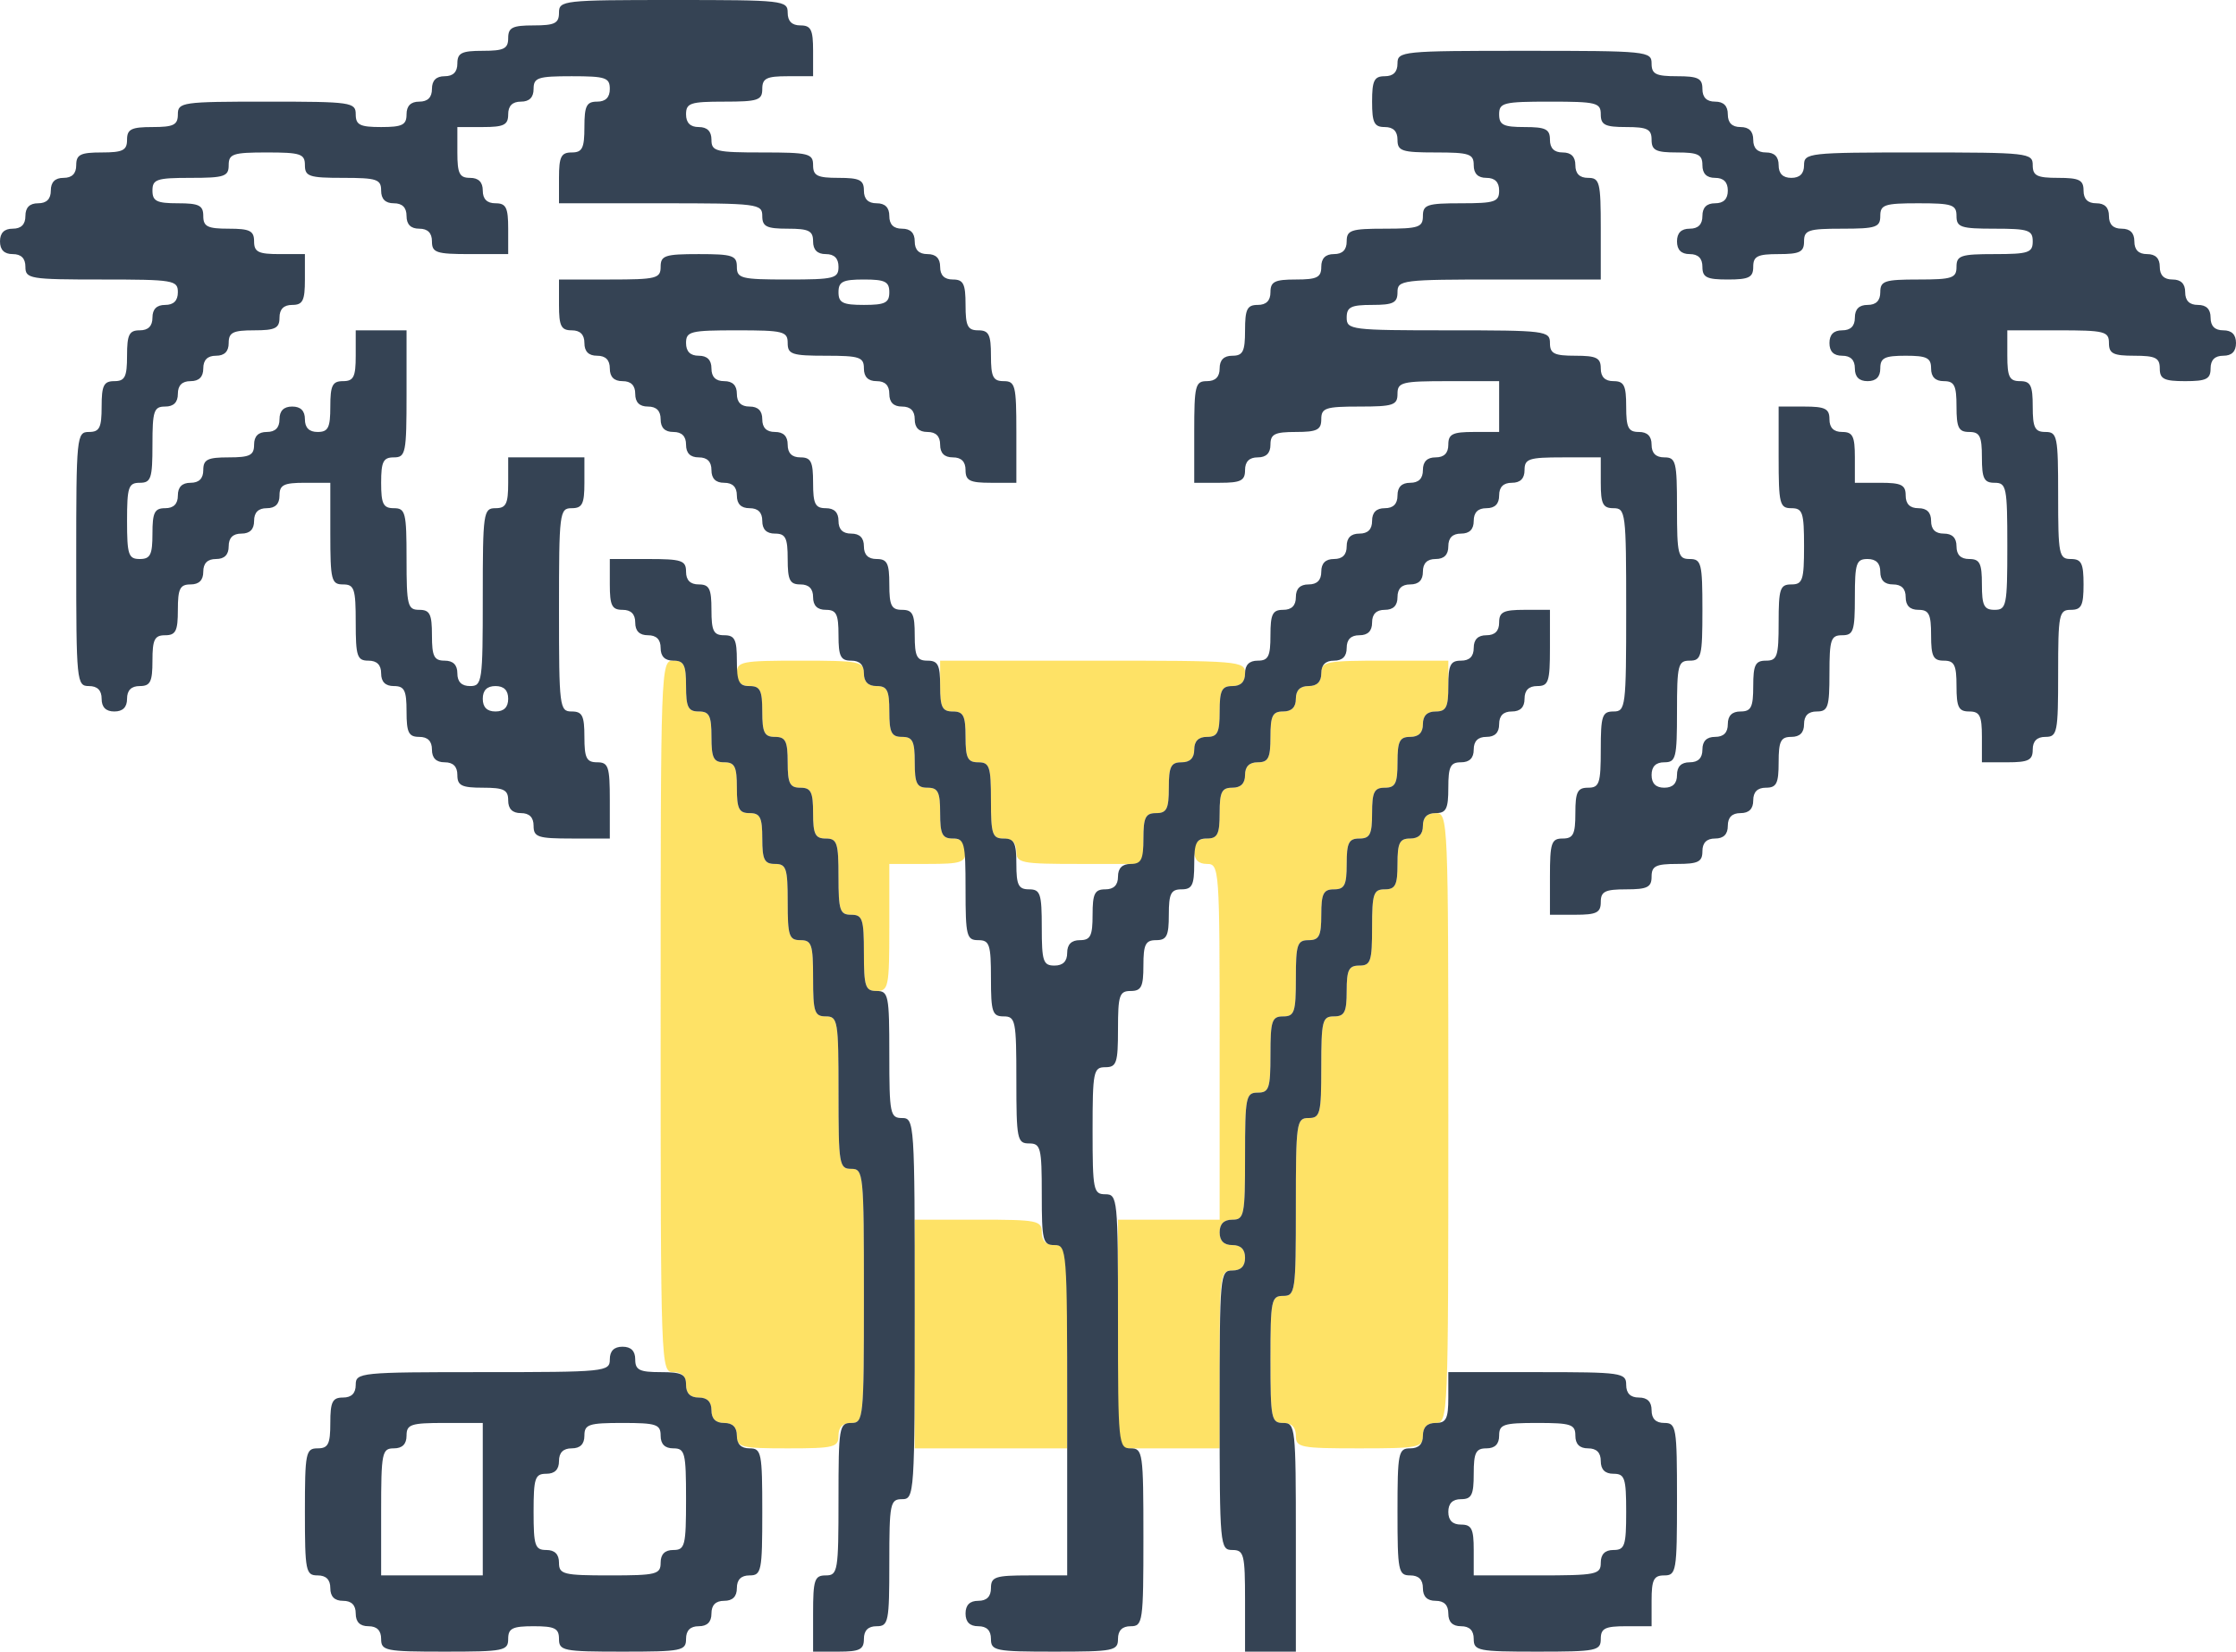 <svg width="88" height="65" viewBox="0 0 88 65" fill="none" xmlns="http://www.w3.org/2000/svg">
<g clip-path="url(#clip0_2_8286)">
<path fill-rule="evenodd" clip-rule="evenodd" d="M26 40C26 53.833 26.006 54 26.5 54C26.833 54 27 54.167 27 54.5C27 54.833 27.167 55 27.5 55C27.833 55 28 55.167 28 55.5C28 55.833 28.167 56 28.5 56C28.833 56 29 56.167 29 56.5C29 56.958 29.167 57 31 57C32.833 57 33 56.958 33 56.5C33 56.167 33.167 56 33.5 56C33.983 56 34 55.833 34 51C34 46.167 33.983 46 33.5 46C33.028 46 33 45.833 33 43C33 40.167 32.972 40 32.5 40C32.056 40 32 39.833 32 38.5C32 37.167 31.945 37 31.5 37C31.055 37 31 36.833 31 35.5C31 34.167 30.945 34 30.5 34C30.083 34 30 33.833 30 33C30 32.167 29.917 32 29.5 32C29.083 32 29 31.833 29 31C29 30.167 28.917 30 28.5 30C28.083 30 28 29.833 28 29C28 28.167 27.917 28 27.5 28C27.083 28 27 27.833 27 27C27 26.167 26.917 26 26.5 26C26.006 26 26 26.167 26 40ZM29 26.5C29 26.833 29.167 27 29.5 27C29.917 27 30 27.167 30 28C30 28.833 30.083 29 30.5 29C30.917 29 31 29.167 31 30C31 30.833 31.083 31 31.5 31C31.917 31 32 31.167 32 32C32 32.833 32.083 33 32.5 33C32.944 33 33 33.167 33 34.5C33 35.833 33.056 36 33.5 36C33.944 36 34 36.167 34 37.5C34 38.833 34.056 39 34.5 39C34.967 39 35 38.833 35 36.5V34H36.5C37.833 34 38 33.944 38 33.5C38 33.167 37.833 33 37.5 33C37.083 33 37 32.833 37 32C37 31.167 36.917 31 36.5 31C36.083 31 36 30.833 36 30C36 29.167 35.917 29 35.5 29C35.083 29 35 28.833 35 28C35 27.167 34.917 27 34.5 27C34.167 27 34 26.833 34 26.5C34 26.033 33.833 26 31.5 26C29.167 26 29 26.033 29 26.5ZM37 27C37 27.833 37.083 28 37.5 28C37.917 28 38 28.167 38 29C38 29.833 38.083 30 38.5 30C38.944 30 39 30.167 39 31.5C39 32.833 39.056 33 39.5 33C39.833 33 40 33.167 40 33.5C40 33.967 40.167 34 42.5 34H45V33C45 32.167 45.083 32 45.5 32C45.917 32 46 31.833 46 31C46 30.167 46.083 30 46.5 30C46.833 30 47 29.833 47 29.5C47 29.167 47.167 29 47.5 29C47.917 29 48 28.833 48 28C48 27.167 48.083 27 48.5 27C48.833 27 49 26.833 49 26.5C49 26.014 48.833 26 43 26H37V27ZM52 26.5C52 26.833 51.833 27 51.5 27C51.167 27 51 27.167 51 27.5C51 27.833 50.833 28 50.5 28C50.083 28 50 28.167 50 29C50 29.833 49.917 30 49.5 30C49.167 30 49 30.167 49 30.5C49 30.833 48.833 31 48.5 31C48.083 31 48 31.167 48 32C48 32.833 47.917 33 47.5 33C47.167 33 47 33.167 47 33.5C47 33.833 47.167 34 47.5 34C47.988 34 48 34.167 48 41V48H46H44V52.5V57H46H48V53.5C48 50.167 48.024 50 48.5 50C48.833 50 49 49.833 49 49.5C49 49.167 48.833 49 48.5 49C48.167 49 48 48.833 48 48.5C48 48.167 48.167 48 48.5 48C48.967 48 49 47.833 49 45.5C49 43.167 49.033 43 49.5 43C49.944 43 50 42.833 50 41.5C50 40.167 50.056 40 50.5 40C50.944 40 51 39.833 51 38.5C51 37.167 51.056 37 51.5 37C51.917 37 52 36.833 52 36C52 35.167 52.083 35 52.5 35C52.917 35 53 34.833 53 34C53 33.167 53.083 33 53.5 33C53.917 33 54 32.833 54 32C54 31.167 54.083 31 54.5 31C54.917 31 55 30.833 55 30C55 29.167 55.083 29 55.5 29C55.833 29 56 28.833 56 28.5C56 28.167 56.167 28 56.5 28C56.917 28 57 27.833 57 27V26H54.5C52.167 26 52 26.033 52 26.5ZM56 32.5C56 32.833 55.833 33 55.5 33C55.083 33 55 33.167 55 34C55 34.833 54.917 35 54.5 35C54.056 35 54 35.167 54 36.5C54 37.833 53.944 38 53.5 38C53.083 38 53 38.167 53 39C53 39.833 52.917 40 52.5 40C52.042 40 52 40.167 52 42C52 43.833 51.958 44 51.5 44C51.024 44 51 44.167 51 47.5C51 50.833 50.976 51 50.5 51C50.033 51 50 51.167 50 53.5C50 55.833 50.033 56 50.5 56C50.833 56 51 56.167 51 56.5C51 56.967 51.167 57 53.5 57C55.833 57 56 56.967 56 56.5C56 56.167 56.167 56 56.5 56C56.993 56 57 55.833 57 44C57 32.167 56.993 32 56.5 32C56.167 32 56 32.167 56 32.5ZM36 52.5V57H39H42V53C42 49.167 41.979 49 41.5 49C41.167 49 41 48.833 41 48.5C41 48.033 40.833 48 38.5 48H36V52.5Z" fill="#FECE01" fill-opacity="0.6"/>
<path fill-rule="evenodd" clip-rule="evenodd" d="M22 0.5C22 0.917 21.833 1 21 1C20.167 1 20 1.083 20 1.5C20 1.917 19.833 2 19 2C18.167 2 18 2.083 18 2.5C18 2.833 17.833 3 17.5 3C17.167 3 17 3.167 17 3.5C17 3.833 16.833 4 16.5 4C16.167 4 16 4.167 16 4.5C16 4.917 15.833 5 15 5C14.167 5 14 4.917 14 4.5C14 4.024 13.833 4 10.5 4C7.167 4 7 4.024 7 4.5C7 4.917 6.833 5 6 5C5.167 5 5 5.083 5 5.5C5 5.917 4.833 6 4 6C3.167 6 3 6.083 3 6.5C3 6.833 2.833 7 2.5 7C2.167 7 2 7.167 2 7.5C2 7.833 1.833 8 1.5 8C1.167 8 1 8.167 1 8.5C1 8.833 0.833 9 0.5 9C0.167 9 0 9.167 0 9.5C0 9.833 0.167 10 0.5 10C0.833 10 1 10.167 1 10.5C1 10.972 1.167 11 4 11C6.833 11 7 11.028 7 11.5C7 11.833 6.833 12 6.5 12C6.167 12 6 12.167 6 12.5C6 12.833 5.833 13 5.5 13C5.083 13 5 13.167 5 14C5 14.833 4.917 15 4.5 15C4.083 15 4 15.167 4 16C4 16.833 3.917 17 3.5 17C3.017 17 3 17.167 3 22C3 26.833 3.017 27 3.5 27C3.833 27 4 27.167 4 27.5C4 27.833 4.167 28 4.5 28C4.833 28 5 27.833 5 27.5C5 27.167 5.167 27 5.5 27C5.917 27 6 26.833 6 26C6 25.167 6.083 25 6.5 25C6.917 25 7 24.833 7 24C7 23.167 7.083 23 7.5 23C7.833 23 8 22.833 8 22.5C8 22.167 8.167 22 8.5 22C8.833 22 9 21.833 9 21.5C9 21.167 9.167 21 9.5 21C9.833 21 10 20.833 10 20.5C10 20.167 10.167 20 10.5 20C10.833 20 11 19.833 11 19.5C11 19.083 11.167 19 12 19H13V21C13 22.833 13.042 23 13.5 23C13.944 23 14 23.167 14 24.5C14 25.833 14.056 26 14.5 26C14.833 26 15 26.167 15 26.5C15 26.833 15.167 27 15.5 27C15.917 27 16 27.167 16 28C16 28.833 16.083 29 16.5 29C16.833 29 17 29.167 17 29.5C17 29.833 17.167 30 17.5 30C17.833 30 18 30.167 18 30.5C18 30.917 18.167 31 19 31C19.833 31 20 31.083 20 31.5C20 31.833 20.167 32 20.5 32C20.833 32 21 32.167 21 32.5C21 32.944 21.167 33 22.5 33H24V31.5C24 30.167 23.945 30 23.5 30C23.083 30 23 29.833 23 29C23 28.167 22.917 28 22.5 28C22.021 28 22 27.833 22 24C22 20.167 22.021 20 22.5 20C22.917 20 23 19.833 23 19V18H21.5H20V19C20 19.833 19.917 20 19.5 20C19.024 20 19 20.167 19 23.5C19 26.833 18.976 27 18.5 27C18.167 27 18 26.833 18 26.5C18 26.167 17.833 26 17.5 26C17.083 26 17 25.833 17 25C17 24.167 16.917 24 16.5 24C16.042 24 16 23.833 16 22C16 20.167 15.958 20 15.5 20C15.083 20 15 19.833 15 19C15 18.167 15.083 18 15.5 18C15.967 18 16 17.833 16 15.5V13H15H14V14C14 14.833 13.917 15 13.5 15C13.083 15 13 15.167 13 16C13 16.833 12.917 17 12.5 17C12.167 17 12 16.833 12 16.5C12 16.167 11.833 16 11.5 16C11.167 16 11 16.167 11 16.5C11 16.833 10.833 17 10.5 17C10.167 17 10 17.167 10 17.5C10 17.917 9.833 18 9 18C8.167 18 8 18.083 8 18.5C8 18.833 7.833 19 7.5 19C7.167 19 7 19.167 7 19.5C7 19.833 6.833 20 6.5 20C6.083 20 6 20.167 6 21C6 21.833 5.917 22 5.5 22C5.056 22 5 21.833 5 20.5C5 19.167 5.056 19 5.5 19C5.944 19 6 18.833 6 17.5C6 16.167 6.056 16 6.5 16C6.833 16 7 15.833 7 15.5C7 15.167 7.167 15 7.5 15C7.833 15 8 14.833 8 14.5C8 14.167 8.167 14 8.5 14C8.833 14 9 13.833 9 13.5C9 13.083 9.167 13 10 13C10.833 13 11 12.917 11 12.5C11 12.167 11.167 12 11.5 12C11.917 12 12 11.833 12 11V10H11C10.167 10 10 9.917 10 9.5C10 9.083 9.833 9 9 9C8.167 9 8 8.917 8 8.5C8 8.083 7.833 8 7 8C6.167 8 6 7.917 6 7.5C6 7.056 6.167 7 7.5 7C8.833 7 9 6.944 9 6.5C9 6.056 9.167 6 10.5 6C11.833 6 12 6.056 12 6.5C12 6.944 12.167 7 13.5 7C14.833 7 15 7.056 15 7.5C15 7.833 15.167 8 15.5 8C15.833 8 16 8.167 16 8.5C16 8.833 16.167 9 16.5 9C16.833 9 17 9.167 17 9.5C17 9.944 17.167 10 18.5 10H20V9C20 8.167 19.917 8 19.5 8C19.167 8 19 7.833 19 7.5C19 7.167 18.833 7 18.5 7C18.083 7 18 6.833 18 6V5H19C19.833 5 20 4.917 20 4.5C20 4.167 20.167 4 20.5 4C20.833 4 21 3.833 21 3.5C21 3.055 21.167 3 22.5 3C23.833 3 24 3.055 24 3.5C24 3.833 23.833 4 23.5 4C23.083 4 23 4.167 23 5C23 5.833 22.917 6 22.5 6C22.083 6 22 6.167 22 7V8H26C29.833 8 30 8.021 30 8.5C30 8.917 30.167 9 31 9C31.833 9 32 9.083 32 9.5C32 9.833 32.167 10 32.5 10C32.833 10 33 10.167 33 10.5C33 10.958 32.833 11 31 11C29.167 11 29 10.958 29 10.5C29 10.056 28.833 10 27.5 10C26.167 10 26 10.056 26 10.5C26 10.958 25.833 11 24 11H22V12C22 12.833 22.083 13 22.5 13C22.833 13 23 13.167 23 13.5C23 13.833 23.167 14 23.5 14C23.833 14 24 14.167 24 14.5C24 14.833 24.167 15 24.5 15C24.833 15 25 15.167 25 15.5C25 15.833 25.167 16 25.5 16C25.833 16 26 16.167 26 16.5C26 16.833 26.167 17 26.5 17C26.833 17 27 17.167 27 17.5C27 17.833 27.167 18 27.5 18C27.833 18 28 18.167 28 18.5C28 18.833 28.167 19 28.5 19C28.833 19 29 19.167 29 19.5C29 19.833 29.167 20 29.5 20C29.833 20 30 20.167 30 20.5C30 20.833 30.167 21 30.5 21C30.917 21 31 21.167 31 22C31 22.833 31.083 23 31.5 23C31.833 23 32 23.167 32 23.5C32 23.833 32.167 24 32.5 24C32.917 24 33 24.167 33 25C33 25.833 33.083 26 33.5 26C33.833 26 34 26.167 34 26.5C34 26.833 34.167 27 34.5 27C34.917 27 35 27.167 35 28C35 28.833 35.083 29 35.5 29C35.917 29 36 29.167 36 30C36 30.833 36.083 31 36.5 31C36.917 31 37 31.167 37 32C37 32.833 37.083 33 37.5 33C37.958 33 38 33.167 38 35C38 36.833 38.042 37 38.5 37C38.944 37 39 37.167 39 38.5C39 39.833 39.056 40 39.5 40C39.967 40 40 40.167 40 42.5C40 44.833 40.033 45 40.5 45C40.958 45 41 45.167 41 47C41 48.833 41.042 49 41.5 49C41.987 49 42 49.167 42 55.5V62H40.5C39.167 62 39 62.056 39 62.5C39 62.833 38.833 63 38.5 63C38.167 63 38 63.167 38 63.5C38 63.833 38.167 64 38.5 64C38.833 64 39 64.167 39 64.5C39 64.967 39.167 65 41.5 65C43.833 65 44 64.967 44 64.5C44 64.167 44.167 64 44.5 64C44.976 64 45 63.833 45 60.5C45 57.167 44.976 57 44.5 57C44.017 57 44 56.833 44 52C44 47.167 43.983 47 43.5 47C43.033 47 43 46.833 43 44.5C43 42.167 43.033 42 43.5 42C43.944 42 44 41.833 44 40.5C44 39.167 44.056 39 44.5 39C44.917 39 45 38.833 45 38C45 37.167 45.083 37 45.5 37C45.917 37 46 36.833 46 36C46 35.167 46.083 35 46.5 35C46.917 35 47 34.833 47 34C47 33.167 47.083 33 47.5 33C47.917 33 48 32.833 48 32C48 31.167 48.083 31 48.5 31C48.833 31 49 30.833 49 30.5C49 30.167 49.167 30 49.5 30C49.917 30 50 29.833 50 29C50 28.167 50.083 28 50.5 28C50.833 28 51 27.833 51 27.5C51 27.167 51.167 27 51.5 27C51.833 27 52 26.833 52 26.5C52 26.167 52.167 26 52.5 26C52.833 26 53 25.833 53 25.5C53 25.167 53.167 25 53.5 25C53.833 25 54 24.833 54 24.5C54 24.167 54.167 24 54.5 24C54.833 24 55 23.833 55 23.5C55 23.167 55.167 23 55.5 23C55.833 23 56 22.833 56 22.5C56 22.167 56.167 22 56.5 22C56.833 22 57 21.833 57 21.5C57 21.167 57.167 21 57.5 21C57.833 21 58 20.833 58 20.5C58 20.167 58.167 20 58.5 20C58.833 20 59 19.833 59 19.5C59 19.167 59.167 19 59.5 19C59.833 19 60 18.833 60 18.5C60 18.055 60.167 18 61.5 18H63V19C63 19.833 63.083 20 63.5 20C63.979 20 64 20.167 64 24C64 27.833 63.979 28 63.5 28C63.056 28 63 28.167 63 29.5C63 30.833 62.944 31 62.5 31C62.083 31 62 31.167 62 32C62 32.833 61.917 33 61.5 33C61.056 33 61 33.167 61 34.5V36H62C62.833 36 63 35.917 63 35.5C63 35.083 63.167 35 64 35C64.833 35 65 34.917 65 34.5C65 34.083 65.167 34 66 34C66.833 34 67 33.917 67 33.5C67 33.167 67.167 33 67.5 33C67.833 33 68 32.833 68 32.5C68 32.167 68.167 32 68.5 32C68.833 32 69 31.833 69 31.5C69 31.167 69.167 31 69.5 31C69.917 31 70 30.833 70 30C70 29.167 70.083 29 70.5 29C70.833 29 71 28.833 71 28.5C71 28.167 71.167 28 71.5 28C71.945 28 72 27.833 72 26.5C72 25.167 72.055 25 72.5 25C72.945 25 73 24.833 73 23.5C73 22.167 73.055 22 73.5 22C73.833 22 74 22.167 74 22.5C74 22.833 74.167 23 74.5 23C74.833 23 75 23.167 75 23.5C75 23.833 75.167 24 75.5 24C75.917 24 76 24.167 76 25C76 25.833 76.083 26 76.5 26C76.917 26 77 26.167 77 27C77 27.833 77.083 28 77.5 28C77.917 28 78 28.167 78 29V30H79C79.833 30 80 29.917 80 29.5C80 29.167 80.167 29 80.5 29C80.967 29 81 28.833 81 26.5C81 24.167 81.033 24 81.5 24C81.917 24 82 23.833 82 23C82 22.167 81.917 22 81.5 22C81.033 22 81 21.833 81 19.5C81 17.167 80.967 17 80.5 17C80.083 17 80 16.833 80 16C80 15.167 79.917 15 79.5 15C79.083 15 79 14.833 79 14V13H81C82.833 13 83 13.042 83 13.5C83 13.917 83.167 14 84 14C84.833 14 85 14.083 85 14.5C85 14.917 85.167 15 86 15C86.833 15 87 14.917 87 14.5C87 14.167 87.167 14 87.5 14C87.833 14 88 13.833 88 13.5C88 13.167 87.833 13 87.5 13C87.167 13 87 12.833 87 12.5C87 12.167 86.833 12 86.5 12C86.167 12 86 11.833 86 11.5C86 11.167 85.833 11 85.5 11C85.167 11 85 10.833 85 10.5C85 10.167 84.833 10 84.5 10C84.167 10 84 9.833 84 9.5C84 9.167 83.833 9 83.5 9C83.167 9 83 8.833 83 8.5C83 8.167 82.833 8 82.5 8C82.167 8 82 7.833 82 7.5C82 7.083 81.833 7 81 7C80.167 7 80 6.917 80 6.5C80 6.019 79.833 6 75.5 6C71.167 6 71 6.019 71 6.5C71 6.833 70.833 7 70.5 7C70.167 7 70 6.833 70 6.5C70 6.167 69.833 6 69.5 6C69.167 6 69 5.833 69 5.5C69 5.167 68.833 5 68.5 5C68.167 5 68 4.833 68 4.5C68 4.167 67.833 4 67.5 4C67.167 4 67 3.833 67 3.5C67 3.083 66.833 3 66 3C65.167 3 65 2.917 65 2.5C65 2.017 64.833 2 60 2C55.167 2 55 2.017 55 2.5C55 2.833 54.833 3 54.5 3C54.083 3 54 3.167 54 4C54 4.833 54.083 5 54.5 5C54.833 5 55 5.167 55 5.5C55 5.944 55.167 6 56.5 6C57.833 6 58 6.056 58 6.5C58 6.833 58.167 7 58.5 7C58.833 7 59 7.167 59 7.5C59 7.944 58.833 8 57.5 8C56.167 8 56 8.056 56 8.5C56 8.944 55.833 9 54.5 9C53.167 9 53 9.056 53 9.5C53 9.833 52.833 10 52.5 10C52.167 10 52 10.167 52 10.5C52 10.917 51.833 11 51 11C50.167 11 50 11.083 50 11.5C50 11.833 49.833 12 49.5 12C49.083 12 49 12.167 49 13C49 13.833 48.917 14 48.5 14C48.167 14 48 14.167 48 14.5C48 14.833 47.833 15 47.5 15C47.042 15 47 15.167 47 17V19H48C48.833 19 49 18.917 49 18.5C49 18.167 49.167 18 49.5 18C49.833 18 50 17.833 50 17.5C50 17.083 50.167 17 51 17C51.833 17 52 16.917 52 16.5C52 16.055 52.167 16 53.5 16C54.833 16 55 15.944 55 15.5C55 15.042 55.167 15 57 15H59V16V17H58C57.167 17 57 17.083 57 17.5C57 17.833 56.833 18 56.5 18C56.167 18 56 18.167 56 18.5C56 18.833 55.833 19 55.5 19C55.167 19 55 19.167 55 19.5C55 19.833 54.833 20 54.5 20C54.167 20 54 20.167 54 20.5C54 20.833 53.833 21 53.5 21C53.167 21 53 21.167 53 21.5C53 21.833 52.833 22 52.5 22C52.167 22 52 22.167 52 22.5C52 22.833 51.833 23 51.5 23C51.167 23 51 23.167 51 23.5C51 23.833 50.833 24 50.5 24C50.083 24 50 24.167 50 25C50 25.833 49.917 26 49.5 26C49.167 26 49 26.167 49 26.5C49 26.833 48.833 27 48.5 27C48.083 27 48 27.167 48 28C48 28.833 47.917 29 47.5 29C47.167 29 47 29.167 47 29.5C47 29.833 46.833 30 46.5 30C46.083 30 46 30.167 46 31C46 31.833 45.917 32 45.5 32C45.083 32 45 32.167 45 33C45 33.833 44.917 34 44.5 34C44.167 34 44 34.167 44 34.5C44 34.833 43.833 35 43.5 35C43.083 35 43 35.167 43 36C43 36.833 42.917 37 42.5 37C42.167 37 42 37.167 42 37.5C42 37.833 41.833 38 41.5 38C41.056 38 41 37.833 41 36.5C41 35.167 40.944 35 40.5 35C40.083 35 40 34.833 40 34C40 33.167 39.917 33 39.5 33C39.056 33 39 32.833 39 31.5C39 30.167 38.944 30 38.5 30C38.083 30 38 29.833 38 29C38 28.167 37.917 28 37.5 28C37.083 28 37 27.833 37 27C37 26.167 36.917 26 36.5 26C36.083 26 36 25.833 36 25C36 24.167 35.917 24 35.5 24C35.083 24 35 23.833 35 23C35 22.167 34.917 22 34.5 22C34.167 22 34 21.833 34 21.5C34 21.167 33.833 21 33.5 21C33.167 21 33 20.833 33 20.5C33 20.167 32.833 20 32.5 20C32.083 20 32 19.833 32 19C32 18.167 31.917 18 31.5 18C31.167 18 31 17.833 31 17.5C31 17.167 30.833 17 30.5 17C30.167 17 30 16.833 30 16.5C30 16.167 29.833 16 29.5 16C29.167 16 29 15.833 29 15.5C29 15.167 28.833 15 28.5 15C28.167 15 28 14.833 28 14.5C28 14.167 27.833 14 27.5 14C27.167 14 27 13.833 27 13.5C27 13.042 27.167 13 29 13C30.833 13 31 13.042 31 13.5C31 13.944 31.167 14 32.5 14C33.833 14 34 14.056 34 14.5C34 14.833 34.167 15 34.5 15C34.833 15 35 15.167 35 15.5C35 15.833 35.167 16 35.5 16C35.833 16 36 16.167 36 16.5C36 16.833 36.167 17 36.5 17C36.833 17 37 17.167 37 17.5C37 17.833 37.167 18 37.5 18C37.833 18 38 18.167 38 18.5C38 18.917 38.167 19 39 19H40V17C40 15.167 39.958 15 39.5 15C39.083 15 39 14.833 39 14C39 13.167 38.917 13 38.5 13C38.083 13 38 12.833 38 12C38 11.167 37.917 11 37.5 11C37.167 11 37 10.833 37 10.5C37 10.167 36.833 10 36.5 10C36.167 10 36 9.833 36 9.5C36 9.167 35.833 9 35.5 9C35.167 9 35 8.833 35 8.5C35 8.167 34.833 8 34.5 8C34.167 8 34 7.833 34 7.5C34 7.083 33.833 7 33 7C32.167 7 32 6.917 32 6.5C32 6.042 31.833 6 30 6C28.167 6 28 5.958 28 5.5C28 5.167 27.833 5 27.5 5C27.167 5 27 4.833 27 4.5C27 4.056 27.167 4 28.5 4C29.833 4 30 3.945 30 3.5C30 3.083 30.167 3 31 3H32V2C32 1.167 31.917 1 31.5 1C31.167 1 31 0.833 31 0.5C31 0.018 30.833 0 26.5 0C22.167 0 22 0.018 22 0.5ZM59 4.5C59 4.917 59.167 5 60 5C60.833 5 61 5.083 61 5.5C61 5.833 61.167 6 61.5 6C61.833 6 62 6.167 62 6.5C62 6.833 62.167 7 62.5 7C62.958 7 63 7.167 63 9V11H59C55.167 11 55 11.021 55 11.5C55 11.917 54.833 12 54 12C53.167 12 53 12.083 53 12.5C53 12.979 53.167 13 57 13C60.833 13 61 13.021 61 13.5C61 13.917 61.167 14 62 14C62.833 14 63 14.083 63 14.5C63 14.833 63.167 15 63.5 15C63.917 15 64 15.167 64 16C64 16.833 64.083 17 64.5 17C64.833 17 65 17.167 65 17.5C65 17.833 65.167 18 65.5 18C65.958 18 66 18.167 66 20C66 21.833 66.042 22 66.5 22C66.958 22 67 22.167 67 24C67 25.833 66.958 26 66.5 26C66.042 26 66 26.167 66 28C66 29.833 65.958 30 65.5 30C65.167 30 65 30.167 65 30.5C65 30.833 65.167 31 65.5 31C65.833 31 66 30.833 66 30.5C66 30.167 66.167 30 66.5 30C66.833 30 67 29.833 67 29.5C67 29.167 67.167 29 67.5 29C67.833 29 68 28.833 68 28.5C68 28.167 68.167 28 68.5 28C68.917 28 69 27.833 69 27C69 26.167 69.083 26 69.5 26C69.945 26 70 25.833 70 24.5C70 23.167 70.055 23 70.5 23C70.945 23 71 22.833 71 21.5C71 20.167 70.945 20 70.5 20C70.042 20 70 19.833 70 18V16H71C71.833 16 72 16.083 72 16.5C72 16.833 72.167 17 72.5 17C72.917 17 73 17.167 73 18V19H74C74.833 19 75 19.083 75 19.5C75 19.833 75.167 20 75.5 20C75.833 20 76 20.167 76 20.5C76 20.833 76.167 21 76.5 21C76.833 21 77 21.167 77 21.5C77 21.833 77.167 22 77.5 22C77.917 22 78 22.167 78 23C78 23.833 78.083 24 78.5 24C78.967 24 79 23.833 79 21.5C79 19.167 78.967 19 78.5 19C78.083 19 78 18.833 78 18C78 17.167 77.917 17 77.5 17C77.083 17 77 16.833 77 16C77 15.167 76.917 15 76.5 15C76.167 15 76 14.833 76 14.5C76 14.083 75.833 14 75 14C74.167 14 74 14.083 74 14.5C74 14.833 73.833 15 73.5 15C73.167 15 73 14.833 73 14.5C73 14.167 72.833 14 72.5 14C72.167 14 72 13.833 72 13.5C72 13.167 72.167 13 72.5 13C72.833 13 73 12.833 73 12.5C73 12.167 73.167 12 73.5 12C73.833 12 74 11.833 74 11.5C74 11.056 74.167 11 75.5 11C76.833 11 77 10.944 77 10.5C77 10.056 77.167 10 78.5 10C79.833 10 80 9.944 80 9.5C80 9.056 79.833 9 78.5 9C77.167 9 77 8.944 77 8.5C77 8.056 76.833 8 75.5 8C74.167 8 74 8.056 74 8.5C74 8.944 73.833 9 72.5 9C71.167 9 71 9.056 71 9.5C71 9.917 70.833 10 70 10C69.167 10 69 10.083 69 10.5C69 10.917 68.833 11 68 11C67.167 11 67 10.917 67 10.5C67 10.167 66.833 10 66.5 10C66.167 10 66 9.833 66 9.5C66 9.167 66.167 9 66.5 9C66.833 9 67 8.833 67 8.5C67 8.167 67.167 8 67.5 8C67.833 8 68 7.833 68 7.5C68 7.167 67.833 7 67.5 7C67.167 7 67 6.833 67 6.5C67 6.083 66.833 6 66 6C65.167 6 65 5.917 65 5.5C65 5.083 64.833 5 64 5C63.167 5 63 4.917 63 4.5C63 4.042 62.833 4 61 4C59.167 4 59 4.042 59 4.5ZM33 11.5C33 11.917 33.167 12 34 12C34.833 12 35 11.917 35 11.5C35 11.083 34.833 11 34 11C33.167 11 33 11.083 33 11.5ZM24 23C24 23.833 24.083 24 24.5 24C24.833 24 25 24.167 25 24.5C25 24.833 25.167 25 25.5 25C25.833 25 26 25.167 26 25.5C26 25.833 26.167 26 26.5 26C26.917 26 27 26.167 27 27C27 27.833 27.083 28 27.5 28C27.917 28 28 28.167 28 29C28 29.833 28.083 30 28.5 30C28.917 30 29 30.167 29 31C29 31.833 29.083 32 29.5 32C29.917 32 30 32.167 30 33C30 33.833 30.083 34 30.5 34C30.945 34 31 34.167 31 35.5C31 36.833 31.055 37 31.5 37C31.945 37 32 37.167 32 38.5C32 39.833 32.056 40 32.5 40C32.972 40 33 40.167 33 43C33 45.833 33.028 46 33.5 46C33.983 46 34 46.167 34 51C34 55.833 33.983 56 33.5 56C33.028 56 33 56.167 33 59C33 61.833 32.972 62 32.5 62C32.056 62 32 62.167 32 63.5V65H33C33.833 65 34 64.917 34 64.5C34 64.167 34.167 64 34.5 64C34.967 64 35 63.833 35 61.5C35 59.167 35.033 59 35.5 59C35.989 59 36 58.833 36 51.5C36 44.167 35.989 44 35.5 44C35.033 44 35 43.833 35 41.5C35 39.167 34.967 39 34.5 39C34.056 39 34 38.833 34 37.5C34 36.167 33.944 36 33.5 36C33.056 36 33 35.833 33 34.5C33 33.167 32.944 33 32.5 33C32.083 33 32 32.833 32 32C32 31.167 31.917 31 31.5 31C31.083 31 31 30.833 31 30C31 29.167 30.917 29 30.5 29C30.083 29 30 28.833 30 28C30 27.167 29.917 27 29.5 27C29.083 27 29 26.833 29 26C29 25.167 28.917 25 28.5 25C28.083 25 28 24.833 28 24C28 23.167 27.917 23 27.5 23C27.167 23 27 22.833 27 22.5C27 22.055 26.833 22 25.5 22H24V23ZM59 24.5C59 24.833 58.833 25 58.5 25C58.167 25 58 25.167 58 25.5C58 25.833 57.833 26 57.5 26C57.083 26 57 26.167 57 27C57 27.833 56.917 28 56.5 28C56.167 28 56 28.167 56 28.5C56 28.833 55.833 29 55.5 29C55.083 29 55 29.167 55 30C55 30.833 54.917 31 54.5 31C54.083 31 54 31.167 54 32C54 32.833 53.917 33 53.5 33C53.083 33 53 33.167 53 34C53 34.833 52.917 35 52.5 35C52.083 35 52 35.167 52 36C52 36.833 51.917 37 51.5 37C51.056 37 51 37.167 51 38.5C51 39.833 50.944 40 50.5 40C50.056 40 50 40.167 50 41.5C50 42.833 49.944 43 49.5 43C49.033 43 49 43.167 49 45.5C49 47.833 48.967 48 48.5 48C48.167 48 48 48.167 48 48.5C48 48.833 48.167 49 48.5 49C48.833 49 49 49.167 49 49.5C49 49.833 48.833 50 48.5 50C48.015 50 48 50.167 48 55.5C48 60.833 48.015 61 48.5 61C48.958 61 49 61.167 49 63V65H50H51V60.5C51 56.167 50.981 56 50.5 56C50.033 56 50 55.833 50 53.5C50 51.167 50.033 51 50.5 51C50.976 51 51 50.833 51 47.5C51 44.167 51.024 44 51.5 44C51.958 44 52 43.833 52 42C52 40.167 52.042 40 52.5 40C52.917 40 53 39.833 53 39C53 38.167 53.083 38 53.5 38C53.944 38 54 37.833 54 36.5C54 35.167 54.056 35 54.5 35C54.917 35 55 34.833 55 34C55 33.167 55.083 33 55.5 33C55.833 33 56 32.833 56 32.5C56 32.167 56.167 32 56.5 32C56.917 32 57 31.833 57 31C57 30.167 57.083 30 57.5 30C57.833 30 58 29.833 58 29.5C58 29.167 58.167 29 58.5 29C58.833 29 59 28.833 59 28.5C59 28.167 59.167 28 59.5 28C59.833 28 60 27.833 60 27.5C60 27.167 60.167 27 60.5 27C60.944 27 61 26.833 61 25.5V24H60C59.167 24 59 24.083 59 24.5ZM19 27.5C19 27.833 19.167 28 19.5 28C19.833 28 20 27.833 20 27.5C20 27.167 19.833 27 19.5 27C19.167 27 19 27.167 19 27.5ZM24 53.5C24 53.983 23.833 54 19 54C14.167 54 14 54.017 14 54.5C14 54.833 13.833 55 13.5 55C13.083 55 13 55.167 13 56C13 56.833 12.917 57 12.5 57C12.033 57 12 57.167 12 59.5C12 61.833 12.033 62 12.5 62C12.833 62 13 62.167 13 62.5C13 62.833 13.167 63 13.5 63C13.833 63 14 63.167 14 63.5C14 63.833 14.167 64 14.5 64C14.833 64 15 64.167 15 64.5C15 64.967 15.167 65 17.5 65C19.833 65 20 64.967 20 64.5C20 64.083 20.167 64 21 64C21.833 64 22 64.083 22 64.5C22 64.967 22.167 65 24.5 65C26.833 65 27 64.967 27 64.5C27 64.167 27.167 64 27.5 64C27.833 64 28 63.833 28 63.5C28 63.167 28.167 63 28.5 63C28.833 63 29 62.833 29 62.5C29 62.167 29.167 62 29.5 62C29.967 62 30 61.833 30 59.5C30 57.167 29.967 57 29.5 57C29.167 57 29 56.833 29 56.5C29 56.167 28.833 56 28.5 56C28.167 56 28 55.833 28 55.5C28 55.167 27.833 55 27.5 55C27.167 55 27 54.833 27 54.5C27 54.083 26.833 54 26 54C25.167 54 25 53.917 25 53.5C25 53.167 24.833 53 24.5 53C24.167 53 24 53.167 24 53.5ZM57 55C57 55.833 56.917 56 56.5 56C56.167 56 56 56.167 56 56.5C56 56.833 55.833 57 55.5 57C55.033 57 55 57.167 55 59.5C55 61.833 55.033 62 55.5 62C55.833 62 56 62.167 56 62.5C56 62.833 56.167 63 56.5 63C56.833 63 57 63.167 57 63.5C57 63.833 57.167 64 57.5 64C57.833 64 58 64.167 58 64.5C58 64.967 58.167 65 60.5 65C62.833 65 63 64.967 63 64.5C63 64.083 63.167 64 64 64H65V63C65 62.167 65.083 62 65.5 62C65.972 62 66 61.833 66 59C66 56.167 65.972 56 65.5 56C65.167 56 65 55.833 65 55.5C65 55.167 64.833 55 64.5 55C64.167 55 64 54.833 64 54.5C64 54.024 63.833 54 60.5 54H57V55ZM16 56.5C16 56.833 15.833 57 15.5 57C15.033 57 15 57.167 15 59.5V62H17H19V59V56H17.5C16.167 56 16 56.056 16 56.5ZM23 56.5C23 56.833 22.833 57 22.5 57C22.167 57 22 57.167 22 57.5C22 57.833 21.833 58 21.5 58C21.055 58 21 58.167 21 59.5C21 60.833 21.055 61 21.5 61C21.833 61 22 61.167 22 61.5C22 61.958 22.167 62 24 62C25.833 62 26 61.958 26 61.5C26 61.167 26.167 61 26.5 61C26.958 61 27 60.833 27 59C27 57.167 26.958 57 26.5 57C26.167 57 26 56.833 26 56.5C26 56.056 25.833 56 24.5 56C23.167 56 23 56.056 23 56.5ZM59 56.5C59 56.833 58.833 57 58.5 57C58.083 57 58 57.167 58 58C58 58.833 57.917 59 57.5 59C57.167 59 57 59.167 57 59.5C57 59.833 57.167 60 57.5 60C57.917 60 58 60.167 58 61V62H60.5C62.833 62 63 61.967 63 61.5C63 61.167 63.167 61 63.5 61C63.944 61 64 60.833 64 59.5C64 58.167 63.944 58 63.5 58C63.167 58 63 57.833 63 57.5C63 57.167 62.833 57 62.5 57C62.167 57 62 56.833 62 56.5C62 56.056 61.833 56 60.5 56C59.167 56 59 56.056 59 56.5Z" fill="#354354"/>
</g>
<defs>
<clipPath id="clip0_2_8286">
<rect width="88" height="65" fill="white"/>
</clipPath>
</defs>
</svg>
